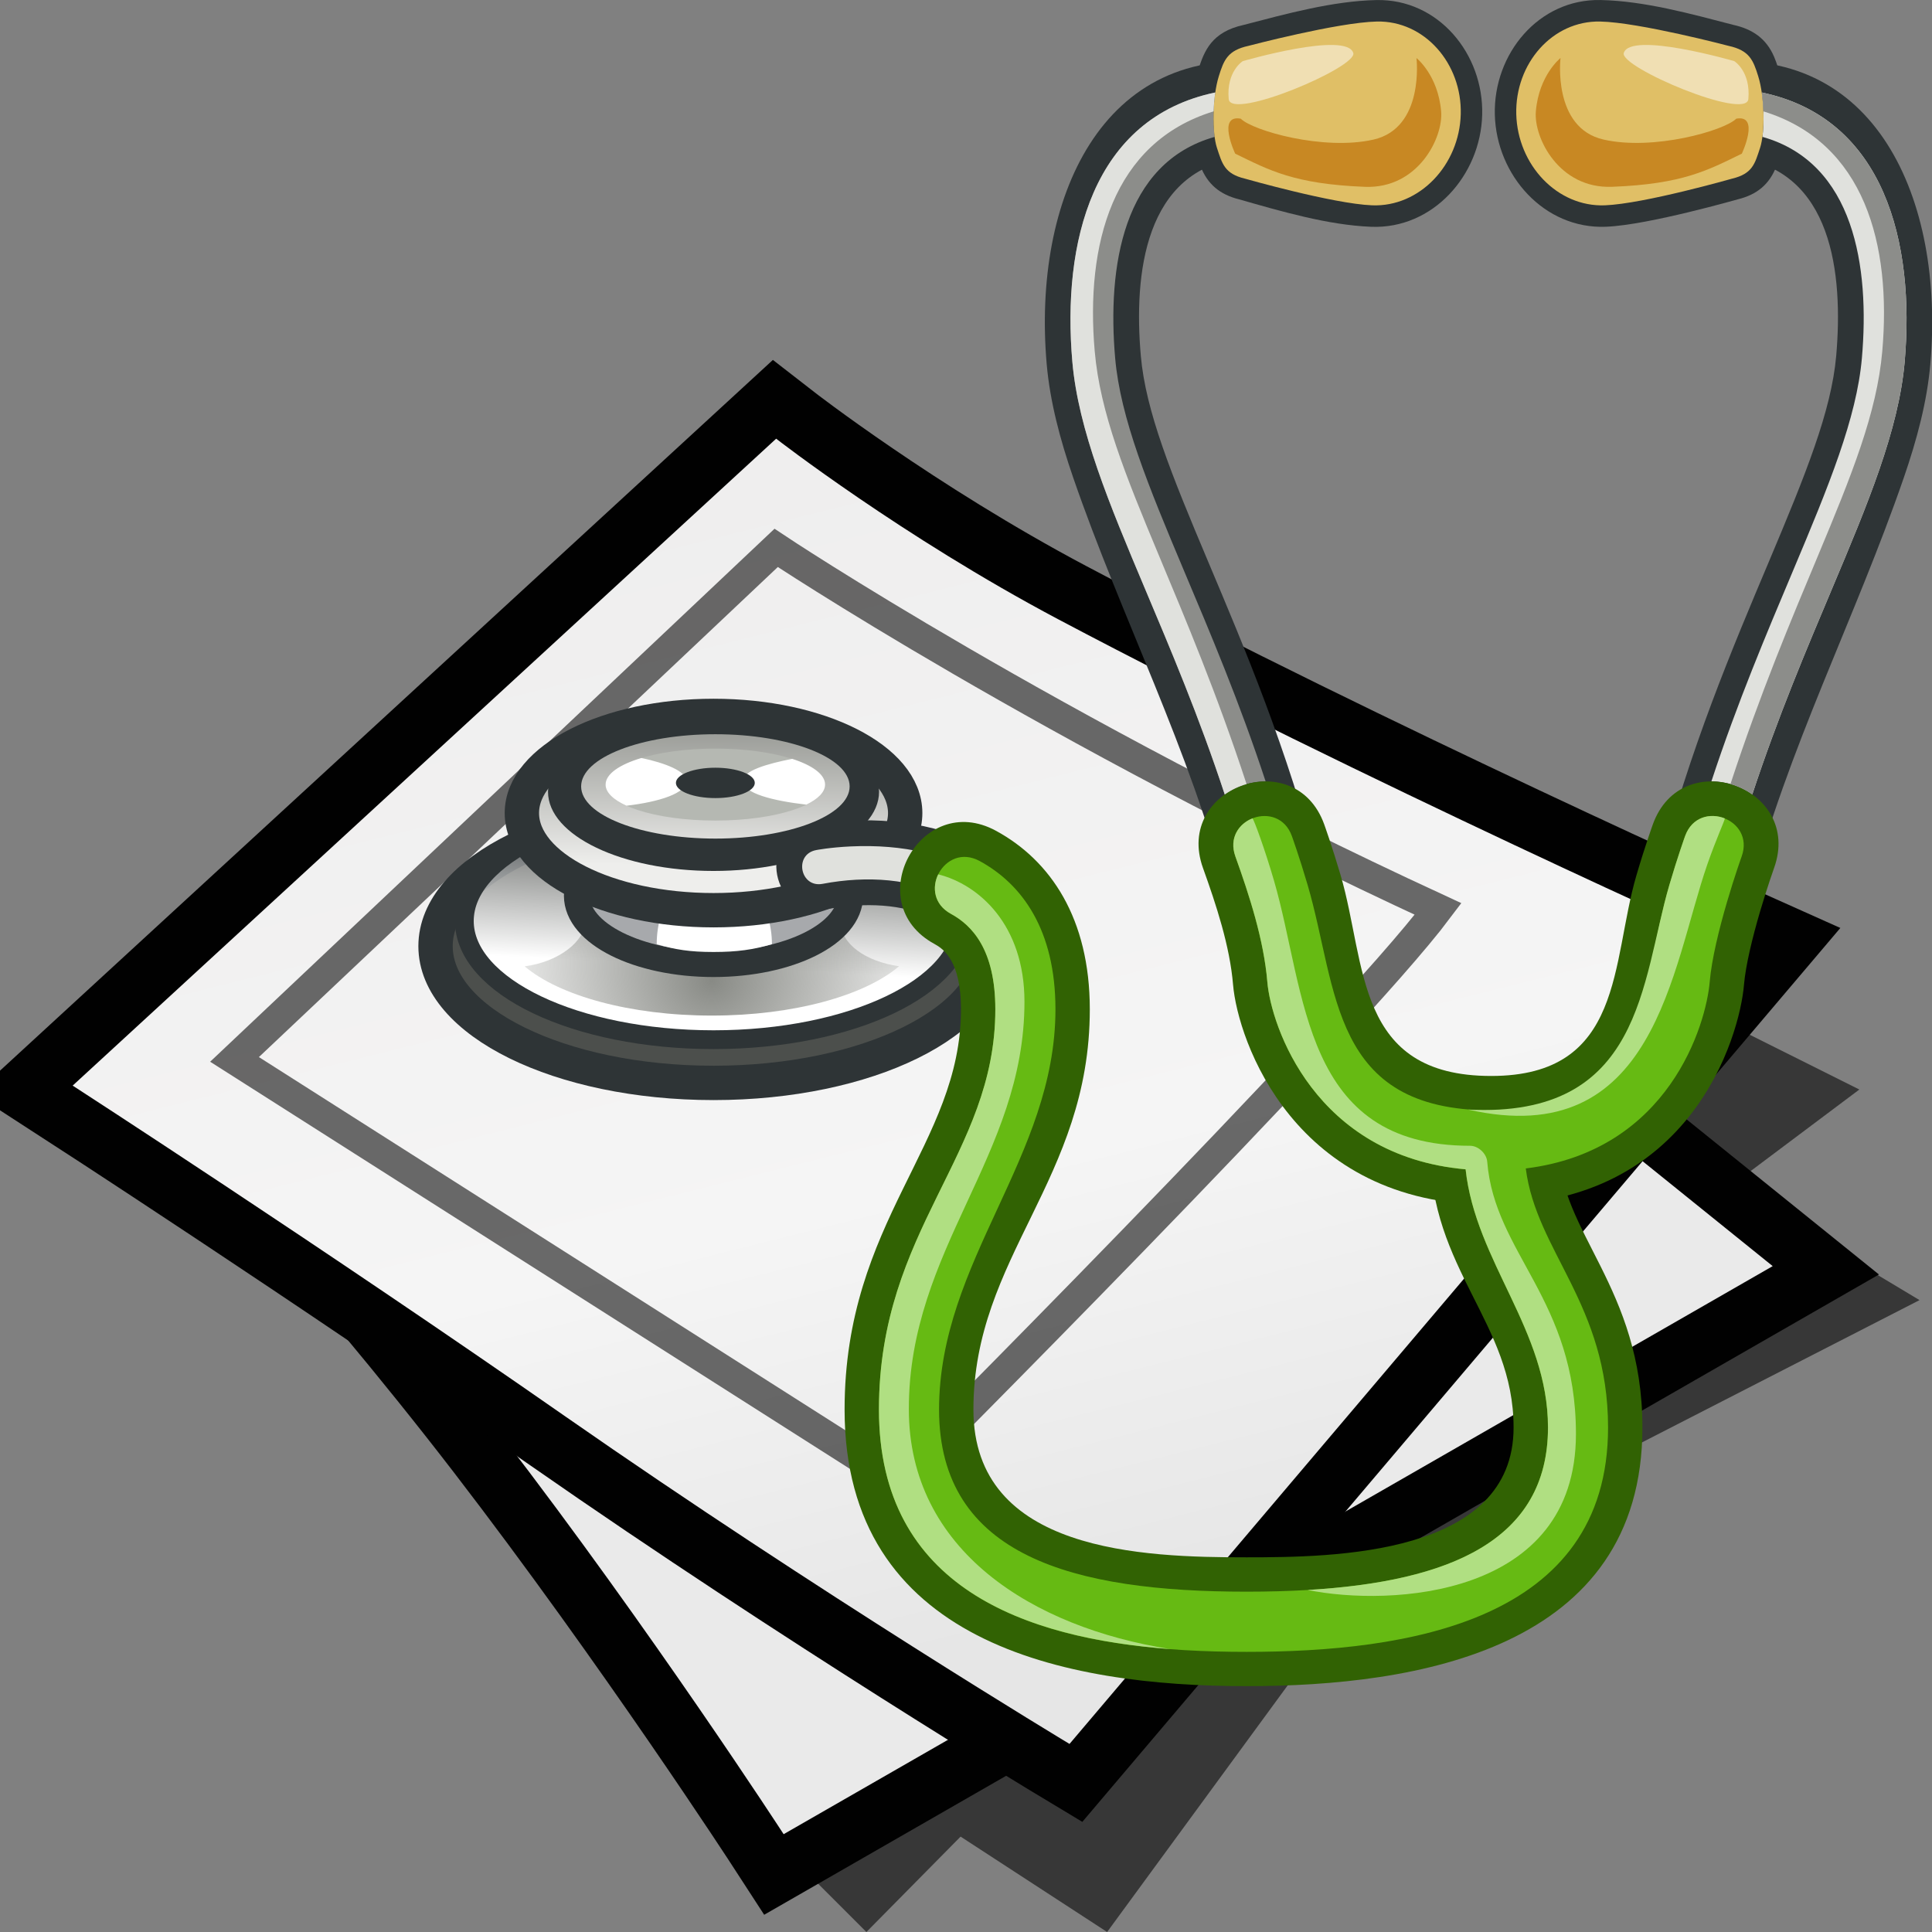 <?xml version="1.0" encoding="UTF-8" standalone="no"?>
<svg
   xmlns:dc="http://purl.org/dc/elements/1.1/"
   xmlns:cc="http://creativecommons.org/ns#"
   xmlns:rdf="http://www.w3.org/1999/02/22-rdf-syntax-ns#"
   xmlns:svg="http://www.w3.org/2000/svg"
   xmlns="http://www.w3.org/2000/svg"
   xmlns:xlink="http://www.w3.org/1999/xlink"
   xmlns:sodipodi="http://sodipodi.sourceforge.net/DTD/sodipodi-0.dtd"
   xmlns:inkscape="http://www.inkscape.org/namespaces/inkscape"
   version="1.1"
   width="64"
   height="64"
   color-interpolation="linearRGB"
   id="svg2"
   sodipodi:version="0.32"
   inkscape:version="0.48.5 r10040"
   sodipodi:docname="application-dicom.svg"
   inkscape:output_extension="org.inkscape.output.svg.inkscape">
  <rect width="100%" height="100%" fill="#808080" stroke="none"/>
  <defs
     id="defs29">
    <inkscape:perspective
       sodipodi:type="inkscape:persp3d"
       inkscape:vp_x="0 : 32 : 1"
       inkscape:vp_y="0 : 1000 : 0"
       inkscape:vp_z="64 : 32 : 1"
       inkscape:persp3d-origin="32 : 21.333333 : 1"
       id="perspective33" />
    <inkscape:perspective
       id="perspective35"
       inkscape:persp3d-origin="32 : 21.333333 : 1"
       inkscape:vp_z="64 : 32 : 1"
       inkscape:vp_y="0 : 1000 : 0"
       inkscape:vp_x="0 : 32 : 1"
       sodipodi:type="inkscape:persp3d" />
    <inkscape:perspective
       id="perspective3281"
       inkscape:persp3d-origin="0.5 : 0.33333333 : 1"
       inkscape:vp_z="1 : 0.5 : 1"
       inkscape:vp_y="0 : 1000 : 0"
       inkscape:vp_x="0 : 0.5 : 1"
       sodipodi:type="inkscape:persp3d" />
    <linearGradient
       id="aigrd5"
       gradientUnits="userSpaceOnUse"
       x1="23.252"
       y1="16.748"
       x2="39.501"
       y2="44.975">
      <stop
         offset="0"
         style="stop-color:#D2D2D2"
         id="stop47" />
      <stop
         offset="1"
         style="stop-color:#EDEDED"
         id="stop49" />
    </linearGradient>
    <linearGradient
       inkscape:collect="always"
       xlink:href="#aigrd5"
       id="linearGradient3373"
       gradientUnits="userSpaceOnUse"
       gradientTransform="matrix(1.25,0,0,1.25,-9.342,-18.152)"
       x1="23.252"
       y1="16.748"
       x2="39.501"
       y2="44.975" />
    <linearGradient
       inkscape:collect="always"
       xlink:href="#aigrd5"
       id="linearGradient3963"
       gradientUnits="userSpaceOnUse"
       gradientTransform="matrix(1.25,0,0,1.25,3.5,-17.625)"
       x1="23.252"
       y1="16.748"
       x2="39.501"
       y2="44.975" />
    <inkscape:perspective
       id="perspective4906"
       inkscape:persp3d-origin="0.5 : 0.33333333 : 1"
       inkscape:vp_z="1 : 0.5 : 1"
       inkscape:vp_y="0 : 1000 : 0"
       inkscape:vp_x="0 : 0.5 : 1"
       sodipodi:type="inkscape:persp3d" />
    <radialGradient
       gradientTransform="matrix(1.318,0,0,1.318,-22.126,-6.242)"
       gradientUnits="userSpaceOnUse"
       xlink:href="#linearGradient6468"
       id="radialGradient4363"
       fy="19.598"
       fx="69.473"
       r="3.515"
       cy="19.598"
       cx="69.473" />
    <radialGradient
       gradientTransform="matrix(1.773,0,0,1.297,-16.34,-6.616)"
       gradientUnits="userSpaceOnUse"
       xlink:href="#linearGradient6500"
       id="radialGradient4354"
       fy="22.3"
       fx="18.558"
       r="19.229"
       cy="22.3"
       cx="18.558" />
    <linearGradient
       gradientTransform="translate(-3.837,0.346)"
       gradientUnits="userSpaceOnUse"
       xlink:href="#linearGradient6482"
       id="linearGradient4351"
       y2="30.293"
       x2="21.213"
       y1="28.083"
       x1="32.35" />
    <linearGradient
       gradientUnits="userSpaceOnUse"
       xlink:href="#linearGradient8534"
       id="linearGradient4330"
       y2="30.985"
       x2="24.329"
       y1="30.543"
       x1="26.163" />
    <radialGradient
       gradientTransform="matrix(0.916,0.093,-0.109,1.069,3.254,-3.029)"
       gradientUnits="userSpaceOnUse"
       xlink:href="#linearGradient8542"
       id="radialGradient8548"
       fy="25.271"
       fx="6.024"
       r="4.831"
       cy="25.271"
       cx="6.024" />
    <linearGradient
       gradientUnits="userSpaceOnUse"
       xlink:href="#linearGradient8524"
       id="linearGradient8530"
       y2="46.986"
       x2="39.525"
       y1="19.111"
       x1="14.969" />
    <radialGradient
       gradientTransform="matrix(1,0,0,0.284,0,24.291)"
       gradientUnits="userSpaceOnUse"
       xlink:href="#linearGradient6492"
       id="radialGradient6498"
       fy="33.938"
       fx="23"
       r="18.25"
       cy="33.938"
       cx="23" />
    <radialGradient
       gradientTransform="matrix(1.318,0,0,1.318,-22.126,-6.242)"
       gradientUnits="userSpaceOnUse"
       xlink:href="#linearGradient6468"
       id="radialGradient6474"
       fy="19.598"
       fx="69.473"
       r="3.515"
       cy="19.598"
       cx="69.473" />
    <linearGradient
       gradientUnits="userSpaceOnUse"
       xlink:href="#linearGradient6452"
       id="linearGradient6458"
       y2="31.57"
       x2="5.985"
       y1="23.362"
       x1="6.305" />
    <linearGradient
       id="linearGradient6452">
      <stop
         id="stop6454"
         offset="0"
         style="stop-color:white;stop-opacity:1" />
      <stop
         id="stop6456"
         offset="1"
         style="stop-color:white;stop-opacity:0" />
    </linearGradient>
    <linearGradient
       id="linearGradient6468">
      <stop
         id="stop6470"
         offset="0"
         style="stop-color:white;stop-opacity:1" />
      <stop
         id="stop6472"
         offset="1"
         style="stop-color:#b9b9b0;stop-opacity:1" />
    </linearGradient>
    <linearGradient
       id="linearGradient6482">
      <stop
         id="stop6484"
         offset="0"
         style="stop-color:black;stop-opacity:1" />
      <stop
         id="stop6486"
         offset="1"
         style="stop-color:black;stop-opacity:0" />
    </linearGradient>
    <linearGradient
       id="linearGradient6492">
      <stop
         id="stop6494"
         offset="0"
         style="stop-color:black;stop-opacity:1" />
      <stop
         id="stop6496"
         offset="1"
         style="stop-color:black;stop-opacity:0" />
    </linearGradient>
    <linearGradient
       id="linearGradient6500">
      <stop
         id="stop6502"
         offset="0"
         style="stop-color:#857c63;stop-opacity:1" />
      <stop
         id="stop6504"
         offset="1"
         style="stop-color:#221f19;stop-opacity:1" />
    </linearGradient>
    <linearGradient
       gradientTransform="translate(-49.305,1.878)"
       gradientUnits="userSpaceOnUse"
       xlink:href="#linearGradient6951"
       id="linearGradient6957"
       y2="11.182"
       x2="27.754"
       y1="19.24"
       x1="37.018" />
    <linearGradient
       id="linearGradient6951">
      <stop
         id="stop6953"
         offset="0"
         style="stop-color:#6e3d09;stop-opacity:1" />
      <stop
         id="stop6959"
         offset="0.242"
         style="stop-color:#ea8113;stop-opacity:1" />
      <stop
         id="stop6961"
         offset="0.621"
         style="stop-color:#5c3307;stop-opacity:1" />
      <stop
         id="stop6955"
         offset="1"
         style="stop-color:#e07c12;stop-opacity:1" />
    </linearGradient>
    <linearGradient
       gradientTransform="translate(-46.407,-1.803)"
       gradientUnits="userSpaceOnUse"
       xlink:href="#linearGradient6939"
       id="linearGradient6945"
       y2="33.439"
       x2="23.109"
       y1="30.001"
       x1="19.395" />
    <linearGradient
       id="linearGradient6939">
      <stop
         id="stop6941"
         offset="0"
         style="stop-color:#bdbdbd;stop-opacity:1" />
      <stop
         id="stop6947"
         offset="0.333"
         style="stop-color:#e2e2e2;stop-opacity:1" />
      <stop
         id="stop6949"
         offset="0.667"
         style="stop-color:#a3a3a3;stop-opacity:1" />
      <stop
         id="stop6943"
         offset="1"
         style="stop-color:#ddd;stop-opacity:1" />
    </linearGradient>
    <radialGradient
       gradientTransform="matrix(1.573,0,0,1.533,-55.367,-21.358)"
       gradientUnits="userSpaceOnUse"
       xlink:href="#linearGradient6963"
       id="radialGradient6969"
       fy="35.357"
       fx="15.415"
       r="7.579"
       cy="35.357"
       cx="15.415" />
    <linearGradient
       id="linearGradient6963">
      <stop
         id="stop6965"
         offset="0"
         style="stop-color:#696969;stop-opacity:1" />
      <stop
         id="stop6967"
         offset="1"
         style="stop-color:black;stop-opacity:1" />
    </linearGradient>
    <linearGradient
       gradientTransform="matrix(0.755,0.395,-0.395,0.755,-25.912,6.533)"
       gradientUnits="userSpaceOnUse"
       xlink:href="#linearGradient2446"
       id="linearGradient2452"
       y2="42.282"
       x2="7.752"
       y1="37.752"
       x1="13.236" />
    <linearGradient
       id="linearGradient2446">
      <stop
         id="stop2448"
         offset="0"
         style="stop-color:white;stop-opacity:1" />
      <stop
         id="stop2450"
         offset="1"
         style="stop-color:white;stop-opacity:0" />
    </linearGradient>
    <linearGradient
       id="linearGradient8524">
      <stop
         id="stop8526"
         offset="0"
         style="stop-color:white;stop-opacity:1" />
      <stop
         id="stop8528"
         offset="1"
         style="stop-color:white;stop-opacity:0" />
    </linearGradient>
    <linearGradient
       id="linearGradient8534">
      <stop
         id="stop8536"
         offset="0"
         style="stop-color:black;stop-opacity:1" />
      <stop
         id="stop8538"
         offset="1"
         style="stop-color:black;stop-opacity:0" />
    </linearGradient>
    <linearGradient
       id="linearGradient8542">
      <stop
         id="stop8544"
         offset="0"
         style="stop-color:#5b676b;stop-opacity:1" />
      <stop
         id="stop8546"
         offset="1"
         style="stop-color:#141718;stop-opacity:1" />
    </linearGradient>
    <inkscape:perspective
       id="perspective5068"
       inkscape:persp3d-origin="24 : 16 : 1"
       inkscape:vp_z="48 : 24 : 1"
       inkscape:vp_y="0 : 1000 : 0"
       inkscape:vp_x="0 : 24 : 1"
       sodipodi:type="inkscape:persp3d" />
    <inkscape:perspective
       id="perspective5350"
       inkscape:persp3d-origin="32.5 : 20 : 1"
       inkscape:vp_z="65 : 30 : 1"
       inkscape:vp_y="0 : 1000 : 0"
       inkscape:vp_x="0 : 30 : 1"
       sodipodi:type="inkscape:persp3d" />
    <linearGradient
       inkscape:collect="always"
       xlink:href="#aigrd1"
       id="linearGradient5461"
       gradientUnits="userSpaceOnUse"
       x1="13.273"
       y1="6.763"
       x2="32.589"
       y2="40.316" />
    <radialGradient
       inkscape:collect="always"
       xlink:href="#aigrd2"
       id="radialGradient5463"
       gradientUnits="userSpaceOnUse"
       cx="8.959"
       cy="29.729"
       fx="8.959"
       fy="29.729"
       r="1.247" />
    <radialGradient
       inkscape:collect="always"
       xlink:href="#aigrd3"
       id="radialGradient5465"
       gradientUnits="userSpaceOnUse"
       cx="8.959"
       cy="17.871"
       fx="8.959"
       fy="17.871"
       r="1.247" />
    <linearGradient
       inkscape:collect="always"
       xlink:href="#aigrd4"
       id="linearGradient5467"
       gradientUnits="userSpaceOnUse"
       x1="11.155"
       y1="6.554"
       x2="10.732"
       y2="40.082" />
    <radialGradient
       gradientTransform="matrix(0.462,0,0,0.458,1.63,1.778)"
       r="49.495"
       fy="135.497"
       fx="90.746"
       cy="135.497"
       cx="90.746"
       gradientUnits="userSpaceOnUse"
       id="radialGradient3828"
       xlink:href="#XMLID_3_"
       inkscape:collect="always" />
    <radialGradient
       gradientTransform="matrix(0.462,0,0,0.458,1.63,1.778)"
       r="49.497"
       fy="135.497"
       fx="36.613"
       cy="135.497"
       cx="36.613"
       gradientUnits="userSpaceOnUse"
       id="radialGradient3825"
       xlink:href="#XMLID_4_"
       inkscape:collect="always" />
    <linearGradient
       gradientTransform="matrix(0.462,0,0,0.458,1.63,1.778)"
       y2="77.272"
       x2="86.519"
       y1="13.72"
       x1="86.519"
       gradientUnits="userSpaceOnUse"
       id="linearGradient3822"
       xlink:href="#XMLID_5_"
       inkscape:collect="always" />
    <linearGradient
       gradientTransform="matrix(0.462,0,0,0.458,1.63,1.778)"
       y2="40.414"
       x2="34.506"
       y1="-5.838"
       x1="34.506"
       gradientUnits="userSpaceOnUse"
       id="linearGradient3819"
       xlink:href="#XMLID_6_"
       inkscape:collect="always" />
    <linearGradient
       id="XMLID_6_"
       gradientUnits="userSpaceOnUse"
       x1="34.506"
       y1="-5.838"
       x2="34.506"
       y2="40.414">
      <stop
         offset="0%"
         style="stop-color:rgb(255,255,255)"
         id="stop662" />
      <stop
         offset="100%"
         style="stop-opacity:0;stop-color:rgb(255,255,255)"
         id="stop663" />
    </linearGradient>
    <linearGradient
       id="XMLID_5_"
       gradientUnits="userSpaceOnUse"
       x1="86.519"
       y1="13.72"
       x2="86.519"
       y2="77.272">
      <stop
         offset="9.195%"
         style="stop-color:rgb(255,255,255)"
         id="stop658" />
      <stop
         offset="100%"
         style="stop-opacity:0;stop-color:rgb(255,255,255)"
         id="stop659" />
    </linearGradient>
    <radialGradient
       id="XMLID_4_"
       cx="36.613"
       cy="135.497"
       r="49.497"
       fx="36.613"
       fy="135.497"
       gradientUnits="userSpaceOnUse">
      <stop
         offset="0"
         style="stop-color:rgb(255,255,255)"
         id="stop651" />
      <stop
         offset="1"
         style="stop-color:rgb(224,0,0)"
         id="stop652" />
      <midPointStop
         offset="0"
         style="stop-color:#FFFFFF"
         id="midPointStop653" />
      <midPointStop
         offset="0.5"
         style="stop-color:#FFFFFF"
         id="midPointStop654" />
      <midPointStop
         offset="1"
         style="stop-color:#E00000"
         id="midPointStop655" />
    </radialGradient>
    <radialGradient
       id="XMLID_3_"
       cx="90.746"
       cy="135.497"
       r="49.495"
       fx="90.746"
       fy="135.497"
       gradientUnits="userSpaceOnUse">
      <stop
         offset="0"
         style="stop-color:rgb(255,255,255)"
         id="stop644" />
      <stop
         offset="1"
         style="stop-color:rgb(224,0,0)"
         id="stop645" />
      <midPointStop
         offset="0"
         style="stop-color:#FFFFFF"
         id="midPointStop646" />
      <midPointStop
         offset="0.5"
         style="stop-color:#FFFFFF"
         id="midPointStop647" />
      <midPointStop
         offset="1"
         style="stop-color:#E00000"
         id="midPointStop648" />
    </radialGradient>
    <radialGradient
       id="XMLID_2_"
       cx="34.227"
       cy="118.243"
       r="56.108"
       fx="34.227"
       fy="118.243"
       gradientUnits="userSpaceOnUse">
      <stop
         offset="0"
         style="stop-color:rgb(242,0,0)"
         id="stop637" />
      <stop
         offset="1"
         style="stop-color:rgb(141,0,0)"
         id="stop638" />
      <midPointStop
         offset="0"
         style="stop-color:#F20000"
         id="midPointStop639" />
      <midPointStop
         offset="0.5"
         style="stop-color:#F20000"
         id="midPointStop640" />
      <midPointStop
         offset="1"
         style="stop-color:#8D0000"
         id="midPointStop641" />
    </radialGradient>
    <radialGradient
       id="XMLID_1_"
       cx="88.666"
       cy="118.243"
       r="56.109"
       fx="88.666"
       fy="118.243"
       gradientUnits="userSpaceOnUse">
      <stop
         offset="0"
         style="stop-color:rgb(242,0,0)"
         id="stop630" />
      <stop
         offset="1"
         style="stop-color:rgb(141,0,0)"
         id="stop631" />
      <midPointStop
         offset="0"
         style="stop-color:#F20000"
         id="midPointStop632" />
      <midPointStop
         offset="0.5"
         style="stop-color:#F20000"
         id="midPointStop633" />
      <midPointStop
         offset="1"
         style="stop-color:#8D0000"
         id="midPointStop634" />
    </radialGradient>
    <linearGradient
       y2="40.414"
       x2="34.506"
       y1="-5.838"
       x1="34.506"
       gradientUnits="userSpaceOnUse"
       id="linearGradient3786"
       xlink:href="#XMLID_6_"
       inkscape:collect="always" />
    <linearGradient
       y2="77.272"
       x2="86.519"
       y1="13.72"
       x1="86.519"
       gradientUnits="userSpaceOnUse"
       id="linearGradient3784"
       xlink:href="#XMLID_5_"
       inkscape:collect="always" />
    <radialGradient
       r="49.497"
       fy="135.497"
       fx="36.613"
       cy="135.497"
       cx="36.613"
       gradientUnits="userSpaceOnUse"
       id="radialGradient3782"
       xlink:href="#XMLID_4_"
       inkscape:collect="always" />
    <radialGradient
       r="49.495"
       fy="135.497"
       fx="90.746"
       cy="135.497"
       cx="90.746"
       gradientUnits="userSpaceOnUse"
       id="radialGradient3780"
       xlink:href="#XMLID_3_"
       inkscape:collect="always" />
    <radialGradient
       r="56.108"
       fy="118.243"
       fx="34.227"
       cy="118.243"
       cx="34.227"
       gradientUnits="userSpaceOnUse"
       id="radialGradient3778"
       xlink:href="#XMLID_2_"
       inkscape:collect="always" />
    <radialGradient
       r="56.109"
       fy="118.243"
       fx="88.666"
       cy="118.243"
       cx="88.666"
       gradientUnits="userSpaceOnUse"
       id="radialGradient3776"
       xlink:href="#XMLID_1_"
       inkscape:collect="always" />
    <linearGradient
       y2="40.414"
       x2="34.506"
       y1="-5.838"
       x1="34.506"
       gradientUnits="userSpaceOnUse"
       id="linearGradient2965"
       xlink:href="#XMLID_6_"
       inkscape:collect="always" />
    <linearGradient
       y2="77.272"
       x2="86.519"
       y1="13.72"
       x1="86.519"
       gradientUnits="userSpaceOnUse"
       id="linearGradient2963"
       xlink:href="#XMLID_5_"
       inkscape:collect="always" />
    <radialGradient
       r="49.497"
       fy="135.497"
       fx="36.613"
       cy="135.497"
       cx="36.613"
       gradientUnits="userSpaceOnUse"
       id="radialGradient2961"
       xlink:href="#XMLID_4_"
       inkscape:collect="always" />
    <radialGradient
       r="49.495"
       fy="135.497"
       fx="90.746"
       cy="135.497"
       cx="90.746"
       gradientUnits="userSpaceOnUse"
       id="radialGradient2959"
       xlink:href="#XMLID_3_"
       inkscape:collect="always" />
    <radialGradient
       r="56.108"
       fy="118.243"
       fx="34.227"
       cy="118.243"
       cx="34.227"
       gradientUnits="userSpaceOnUse"
       id="radialGradient2957"
       xlink:href="#XMLID_2_"
       inkscape:collect="always" />
    <radialGradient
       r="56.109"
       fy="118.243"
       fx="88.666"
       cy="118.243"
       cx="88.666"
       gradientUnits="userSpaceOnUse"
       id="radialGradient2955"
       xlink:href="#XMLID_1_"
       inkscape:collect="always" />
    <linearGradient
       y2="28.735"
       x2="32.099"
       y1="28.735"
       x1="16.387"
       gradientUnits="userSpaceOnUse"
       id="aigrd5-1">
      <stop
         id="stop1408"
         style="stop-color:#F6EDC8"
         offset="0" />
      <stop
         id="stop1410"
         style="stop-color:#F3EAC0"
         offset="1.444304e-002" />
      <stop
         id="stop1412"
         style="stop-color:#E8DEA3"
         offset="7.716820e-002" />
      <stop
         id="stop1414"
         style="stop-color:#E1D48F"
         offset="0.147" />
      <stop
         id="stop1416"
         style="stop-color:#DACD81"
         offset="0.227" />
      <stop
         id="stop1418"
         style="stop-color:#D7CA78"
         offset="0.326" />
      <stop
         id="stop1420"
         style="stop-color:#D6C876"
         offset="0.5" />
      <stop
         id="stop1422"
         style="stop-color:#D3C575"
         offset="0.706" />
      <stop
         id="stop1424"
         style="stop-color:#CABE70"
         offset="0.799" />
      <stop
         id="stop1426"
         style="stop-color:#BAAF67"
         offset="0.869" />
      <stop
         id="stop1428"
         style="stop-color:#A49B5C"
         offset="0.927" />
      <stop
         id="stop1430"
         style="stop-color:#8A844E"
         offset="0.978" />
      <stop
         id="stop1432"
         style="stop-color:#7D7746"
         offset="1" />
    </linearGradient>
    <inkscape:perspective
       id="perspective90"
       inkscape:persp3d-origin="30 : 20 : 1"
       inkscape:vp_z="60 : 30 : 1"
       inkscape:vp_y="0 : 1000 : 0"
       inkscape:vp_x="0 : 30 : 1"
       sodipodi:type="inkscape:persp3d" />
    <radialGradient
       inkscape:collect="always"
       xlink:href="#XMLID_3_"
       id="radialGradient5623"
       gradientUnits="userSpaceOnUse"
       gradientTransform="matrix(0.462,0,0,0.458,1.63,1.778)"
       cx="90.746"
       cy="135.497"
       fx="90.746"
       fy="135.497"
       r="49.495" />
    <radialGradient
       inkscape:collect="always"
       xlink:href="#XMLID_4_"
       id="radialGradient5625"
       gradientUnits="userSpaceOnUse"
       gradientTransform="matrix(0.462,0,0,0.458,1.63,1.778)"
       cx="36.613"
       cy="135.497"
       fx="36.613"
       fy="135.497"
       r="49.497" />
    <linearGradient
       inkscape:collect="always"
       xlink:href="#XMLID_5_"
       id="linearGradient5627"
       gradientUnits="userSpaceOnUse"
       gradientTransform="matrix(0.462,0,0,0.458,1.63,1.778)"
       x1="86.519"
       y1="13.72"
       x2="86.519"
       y2="77.272" />
    <linearGradient
       inkscape:collect="always"
       xlink:href="#XMLID_6_"
       id="linearGradient5629"
       gradientUnits="userSpaceOnUse"
       gradientTransform="matrix(0.462,0,0,0.458,1.63,1.778)"
       x1="34.506"
       y1="-5.838"
       x2="34.506"
       y2="40.414" />
    <linearGradient
       inkscape:collect="always"
       xlink:href="#XMLID_6_"
       id="linearGradient5632"
       gradientUnits="userSpaceOnUse"
       gradientTransform="matrix(0.137,0,0,0.136,34.205,12.344)"
       x1="34.506"
       y1="-5.838"
       x2="34.506"
       y2="40.414" />
    <linearGradient
       inkscape:collect="always"
       xlink:href="#XMLID_5_"
       id="linearGradient5635"
       gradientUnits="userSpaceOnUse"
       gradientTransform="matrix(0.137,0,0,0.136,34.205,12.344)"
       x1="86.519"
       y1="13.72"
       x2="86.519"
       y2="77.272" />
    <radialGradient
       inkscape:collect="always"
       xlink:href="#XMLID_4_"
       id="radialGradient5638"
       gradientUnits="userSpaceOnUse"
       gradientTransform="matrix(0.137,0,0,0.136,34.205,12.344)"
       cx="36.613"
       cy="135.497"
       fx="36.613"
       fy="135.497"
       r="49.497" />
    <radialGradient
       inkscape:collect="always"
       xlink:href="#XMLID_3_"
       id="radialGradient5641"
       gradientUnits="userSpaceOnUse"
       gradientTransform="matrix(0.137,0,0,0.136,34.205,12.344)"
       cx="90.746"
       cy="135.497"
       fx="90.746"
       fy="135.497"
       r="49.495" />
    <inkscape:perspective
       sodipodi:type="inkscape:persp3d"
       inkscape:vp_x="0 : 32 : 1"
       inkscape:vp_y="0 : 1000 : 0"
       inkscape:vp_z="64 : 32 : 1"
       inkscape:persp3d-origin="32 : 21.333333 : 1"
       id="perspective2470" />
    <linearGradient
       y2="37.41"
       x2="22.75"
       y1="40.001"
       x1="22.75"
       gradientUnits="userSpaceOnUse"
       id="linearGradient3328"
       xlink:href="#linearGradient3269"
       inkscape:collect="always" />
    <linearGradient
       id="linearGradient4928">
      <stop
         style="stop-color:#fce94f;stop-opacity:1;"
         offset="0"
         id="stop4930" />
      <stop
         style="stop-color:#fce94f;stop-opacity:0;"
         offset="1"
         id="stop4932" />
    </linearGradient>
    <linearGradient
       id="linearGradient3269">
      <stop
         style="stop-color:#fecb81;stop-opacity:1"
         offset="0"
         id="stop3271" />
      <stop
         style="stop-color:#fcaf3e;stop-opacity:1"
         offset="1"
         id="stop3273" />
    </linearGradient>
    <inkscape:perspective
       id="perspective48"
       inkscape:persp3d-origin="24 : 16 : 1"
       inkscape:vp_z="48 : 24 : 1"
       inkscape:vp_y="0 : 1000 : 0"
       inkscape:vp_x="0 : 24 : 1"
       sodipodi:type="inkscape:persp3d" />
    <radialGradient
       id="gradient0-3"
       gradientUnits="userSpaceOnUse"
       cx="0"
       cy="0"
       r="64"
       gradientTransform="matrix(0.571,0,0,0.333,26,35)">
      <stop
         offset="1"
         stop-color="#eaeaea"
         id="stop2430" />
      <stop
         offset="0.489"
         stop-color="#a3a3a3"
         id="stop2432" />
    </radialGradient>
    <linearGradient
       id="gradient1-2"
       gradientUnits="userSpaceOnUse"
       x1="107.04"
       y1="-17.09"
       x2="118.33"
       y2="27.99">
      <stop
         offset="0"
         stop-color="#edecec"
         id="stop2439" />
      <stop
         offset="0.673"
         stop-color="#f5f5f5"
         id="stop2441" />
      <stop
         offset="1"
         stop-color="#e6e6e6"
         id="stop2443" />
    </linearGradient>
    <linearGradient
       id="gradient2"
       gradientUnits="userSpaceOnUse"
       x1="80.48"
       y1="10.12"
       x2="78.9"
       y2="43.63">
      <stop
         offset="0"
         stop-color="#9aa5ec"
         id="stop2448-0" />
      <stop
         offset="0.55"
         stop-color="#bfd2f9"
         id="stop2450-3" />
      <stop
         offset="1"
         stop-color="#949aee"
         id="stop2452" />
    </linearGradient>
    <linearGradient
       id="gradient3"
       gradientUnits="userSpaceOnUse"
       x1="-62.14"
       y1="43.08"
       x2="-58.5"
       y2="14.4">
      <stop
         offset="0"
         stop-color="#c70484"
         stop-opacity="0.859"
         id="stop2459" />
      <stop
         offset="0.961"
         stop-color="#ee058e"
         id="stop2461" />
    </linearGradient>
    <linearGradient
       inkscape:collect="always"
       xlink:href="#gradient1-2"
       id="linearGradient3006"
       gradientUnits="userSpaceOnUse"
       x1="107.04"
       y1="-17.09"
       x2="118.33"
       y2="27.99"
       gradientTransform="matrix(0.997,0,0,0.997,-0.205,5.192)" />
    <radialGradient
       inkscape:collect="always"
       xlink:href="#gradient0-3"
       id="radialGradient3010"
       gradientUnits="userSpaceOnUse"
       gradientTransform="matrix(0.57,0,0,0.332,25.711,40.078)"
       cx="0"
       cy="0"
       r="64" />
    <inkscape:perspective
       sodipodi:type="inkscape:persp3d"
       inkscape:vp_x="0 : 32 : 1"
       inkscape:vp_y="0 : 1000 : 0"
       inkscape:vp_z="64 : 32 : 1"
       inkscape:persp3d-origin="32 : 21.333333 : 1"
       id="perspective2518" />
    <inkscape:perspective
       id="perspective63"
       inkscape:persp3d-origin="32 : 21.333333 : 1"
       inkscape:vp_z="64 : 32 : 1"
       inkscape:vp_y="0 : 1000 : 0"
       inkscape:vp_x="0 : 32 : 1"
       sodipodi:type="inkscape:persp3d" />
    <linearGradient
       y2="142.85"
       x2="111.788"
       y1="230.285"
       x1="111.788"
       gradientUnits="userSpaceOnUse"
       id="linearGradient1996"
       gradientTransform="matrix(1.571,0,0,1.571,-72.112,-74.103)">
      <stop
         id="stop3166"
         style="stop-color:#FFFFFF"
         offset="0" />
      <stop
         id="stop3167"
         style="stop-color:#FAFAFA"
         offset="0.102" />
      <stop
         id="stop3168"
         style="stop-color:#EBEBEB"
         offset="0.226" />
      <stop
         id="stop3169"
         style="stop-color:#D2D2D2"
         offset="0.361" />
      <stop
         id="stop3170"
         style="stop-color:#B0B0B0"
         offset="0.504" />
      <stop
         id="stop3171"
         style="stop-color:#848484"
         offset="0.653" />
      <stop
         id="stop3172"
         style="stop-color:#4E4E4E"
         offset="0.808" />
      <stop
         id="stop3173"
         style="stop-color:#0F0F0F"
         offset="0.965" />
      <stop
         id="stop3174"
         style="stop-color:#000000"
         offset="1" />
    </linearGradient>
    <radialGradient
       gradientUnits="userSpaceOnUse"
       gradientTransform="matrix(2.133,-0.977,0.82,1.79,-1234.482,-1464.97)"
       fy="994.024"
       fx="223.238"
       r="45.424"
       cy="994.024"
       cx="223.238"
       id="radialGradient2007">
      <stop
         id="stop3180"
         style="stop-color:#FFFFFF"
         offset="0" />
      <stop
         id="stop3181"
         style="stop-color:#000000"
         offset="1" />
    </radialGradient>
    <linearGradient
       y2="105.755"
       x2="141.162"
       y1="96.094"
       x1="131.501"
       gradientUnits="userSpaceOnUse"
       id="linearGradient2011"
       gradientTransform="matrix(1.571,0,0,1.571,-72.112,-74.103)">
      <stop
         id="stop3188"
         style="stop-color:#FFFFFF"
         offset="0" />
      <stop
         id="stop3189"
         style="stop-color:#000000"
         offset="1" />
    </linearGradient>
    <linearGradient
       y2="98.641"
       x2="154.453"
       y1="98.641"
       x1="139.912"
       gradientUnits="userSpaceOnUse"
       id="XMLID_6_-8"
       gradientTransform="matrix(1.571,0,0,1.571,-72.112,-74.103)">
      <stop
         id="stop3196"
         style="stop-color:#BBBBBB"
         offset="0" />
      <stop
         id="stop3197"
         style="stop-color:#888888"
         offset="1" />
    </linearGradient>
    <linearGradient
       y2="93.064"
       x2="166.486"
       y1="93.064"
       x1="145.959"
       gradientUnits="userSpaceOnUse"
       id="XMLID_7_"
       gradientTransform="matrix(1.571,0,0,1.571,-72.112,-74.103)">
      <stop
         id="stop3203"
         style="stop-color:#FF9200"
         offset="0" />
      <stop
         id="stop3204"
         style="stop-color:#FF0000"
         offset="0.264" />
      <stop
         id="stop3205"
         style="stop-color:#FA0000"
         offset="0.375" />
      <stop
         id="stop3206"
         style="stop-color:#EB0000"
         offset="0.509" />
      <stop
         id="stop3207"
         style="stop-color:#D20000"
         offset="0.655" />
      <stop
         id="stop3208"
         style="stop-color:#B00000"
         offset="0.811" />
      <stop
         id="stop3209"
         style="stop-color:#850000"
         offset="0.971" />
      <stop
         id="stop3210"
         style="stop-color:#7C0000"
         offset="1" />
    </linearGradient>
    <linearGradient
       y2="69.667"
       x2="171.857"
       y1="69.667"
       x1="158.666"
       gradientUnits="userSpaceOnUse"
       id="XMLID_8_"
       gradientTransform="matrix(1.571,0,0,1.571,-72.112,-74.103)">
      <stop
         id="stop3218"
         style="stop-color:#FF6D00"
         offset="0" />
      <stop
         id="stop3219"
         style="stop-color:#FF3300"
         offset="1" />
    </linearGradient>
    <linearGradient
       y2="69.842"
       x2="168.797"
       y1="69.842"
       x1="160.666"
       gradientUnits="userSpaceOnUse"
       id="XMLID_9_"
       gradientTransform="matrix(1.571,0,0,1.571,-72.112,-74.103)">
      <stop
         id="stop3225"
         style="stop-color:#FFAE00"
         offset="0" />
      <stop
         id="stop3226"
         style="stop-color:#FFF030"
         offset="1" />
    </linearGradient>
    <linearGradient
       y2="81.176"
       x2="193.295"
       y1="81.176"
       x1="169.221"
       gradientUnits="userSpaceOnUse"
       id="XMLID_10_"
       gradientTransform="matrix(1.571,0,0,1.571,-72.112,-74.103)">
      <stop
         id="stop3232"
         style="stop-color:#FF6D00"
         offset="0" />
      <stop
         id="stop3233"
         style="stop-color:#FF3300"
         offset="1" />
    </linearGradient>
    <linearGradient
       y2="80.177"
       x2="189.135"
       y1="80.177"
       x1="171.381"
       gradientUnits="userSpaceOnUse"
       id="XMLID_11_"
       gradientTransform="matrix(1.571,0,0,1.571,-72.112,-74.103)">
      <stop
         id="stop3239"
         style="stop-color:#FFAE00"
         offset="0" />
      <stop
         id="stop3240"
         style="stop-color:#FFF030"
         offset="1" />
    </linearGradient>
    <linearGradient
       y2="100.71"
       x2="194.938"
       y1="100.71"
       x1="170.449"
       gradientUnits="userSpaceOnUse"
       id="XMLID_12_"
       gradientTransform="matrix(1.571,0,0,1.571,-72.112,-74.103)">
      <stop
         id="stop3246"
         style="stop-color:#FF6D00"
         offset="0" />
      <stop
         id="stop3247"
         style="stop-color:#FF3300"
         offset="1" />
    </linearGradient>
    <linearGradient
       y2="99.711"
       x2="191.039"
       y1="99.711"
       x1="172.346"
       gradientUnits="userSpaceOnUse"
       id="XMLID_13_"
       gradientTransform="matrix(1.571,0,0,1.571,-72.112,-74.103)">
      <stop
         id="stop3253"
         style="stop-color:#FFAE00"
         offset="0" />
      <stop
         id="stop3254"
         style="stop-color:#FFF030"
         offset="1" />
    </linearGradient>
    <linearGradient
       inkscape:collect="always"
       xlink:href="#XMLID_3_-7"
       id="linearGradient2362"
       gradientUnits="userSpaceOnUse"
       gradientTransform="matrix(1.571,0,0,1.571,-68.341,-138.099)"
       x1="111.788"
       y1="230.285"
       x2="111.788"
       y2="142.85" />
    <radialGradient
       inkscape:collect="always"
       xlink:href="#XMLID_4_-0"
       id="radialGradient2364"
       gradientUnits="userSpaceOnUse"
       gradientTransform="matrix(2.133,-0.977,0.82,1.79,-1230.711,-1528.965)"
       cx="223.238"
       cy="994.024"
       fx="223.238"
       fy="994.024"
       r="45.424" />
    <linearGradient
       inkscape:collect="always"
       xlink:href="#XMLID_5_-1"
       id="linearGradient2366"
       gradientUnits="userSpaceOnUse"
       gradientTransform="matrix(1.571,0,0,1.571,-68.341,-138.099)"
       x1="131.501"
       y1="96.094"
       x2="141.162"
       y2="105.755" />
    <linearGradient
       inkscape:collect="always"
       xlink:href="#XMLID_6_-8"
       id="linearGradient2368"
       gradientUnits="userSpaceOnUse"
       gradientTransform="matrix(1.571,0,0,1.571,-68.341,-138.099)"
       x1="139.912"
       y1="98.641"
       x2="154.453"
       y2="98.641" />
    <linearGradient
       inkscape:collect="always"
       xlink:href="#XMLID_7_"
       id="linearGradient2370"
       gradientUnits="userSpaceOnUse"
       gradientTransform="matrix(1.571,0,0,1.571,-68.341,-138.099)"
       x1="145.959"
       y1="93.064"
       x2="166.486"
       y2="93.064" />
    <linearGradient
       inkscape:collect="always"
       xlink:href="#XMLID_8_"
       id="linearGradient2372"
       gradientUnits="userSpaceOnUse"
       gradientTransform="matrix(1.571,0,0,1.571,-68.341,-138.099)"
       x1="158.666"
       y1="69.667"
       x2="171.857"
       y2="69.667" />
    <linearGradient
       inkscape:collect="always"
       xlink:href="#XMLID_9_"
       id="linearGradient2374"
       gradientUnits="userSpaceOnUse"
       gradientTransform="matrix(1.571,0,0,1.571,-68.341,-138.099)"
       x1="160.666"
       y1="69.842"
       x2="168.797"
       y2="69.842" />
    <linearGradient
       inkscape:collect="always"
       xlink:href="#XMLID_10_"
       id="linearGradient2376"
       gradientUnits="userSpaceOnUse"
       gradientTransform="matrix(1.571,0,0,1.571,-68.341,-138.099)"
       x1="169.221"
       y1="81.176"
       x2="193.295"
       y2="81.176" />
    <linearGradient
       inkscape:collect="always"
       xlink:href="#XMLID_11_"
       id="linearGradient2378"
       gradientUnits="userSpaceOnUse"
       gradientTransform="matrix(1.571,0,0,1.571,-68.341,-138.099)"
       x1="171.381"
       y1="80.177"
       x2="189.135"
       y2="80.177" />
    <linearGradient
       inkscape:collect="always"
       xlink:href="#XMLID_12_"
       id="linearGradient2380"
       gradientUnits="userSpaceOnUse"
       gradientTransform="matrix(1.571,0,0,1.571,-68.341,-138.099)"
       x1="170.449"
       y1="100.71"
       x2="194.938"
       y2="100.71" />
    <linearGradient
       inkscape:collect="always"
       xlink:href="#XMLID_13_"
       id="linearGradient2382"
       gradientUnits="userSpaceOnUse"
       gradientTransform="matrix(1.571,0,0,1.571,-68.341,-138.099)"
       x1="172.346"
       y1="99.711"
       x2="191.039"
       y2="99.711" />
    <linearGradient
       xlink:href="#linearGradient900"
       id="linearGradient907" />
    <linearGradient
       xlink:href="#linearGradient900"
       id="linearGradient906" />
    <linearGradient
       xlink:href="#linearGradient900"
       id="linearGradient905" />
    <linearGradient
       xlink:href="#linearGradient900"
       id="linearGradient904" />
    <linearGradient
       xlink:href="#linearGradient900"
       id="linearGradient903" />
    <linearGradient
       id="linearGradient900">
      <stop
         style="stop-color:#000;stop-opacity:1;"
         offset="0"
         id="stop901" />
      <stop
         style="stop-color:#fff;stop-opacity:1;"
         offset="1"
         id="stop902" />
    </linearGradient>
    <linearGradient
       y2="0.237"
       x2="-0.062"
       y1="0.863"
       x1="0.92"
       id="linearGradient923"
       xlink:href="#linearGradient672" />
    <linearGradient
       gradientUnits="userSpaceOnUse"
       y2="18.507"
       x2="36.58"
       y1="35.188"
       x1="40.153"
       id="linearGradient740"
       xlink:href="#linearGradient672" />
    <linearGradient
       y2="0.422"
       x2="0.319"
       y1="0.976"
       x1="0.563"
       id="linearGradient676"
       xlink:href="#linearGradient672" />
    <radialGradient
       fy="0.835"
       fx="1.164"
       r="1.371"
       cy="0.835"
       cx="1.164"
       id="radialGradient634"
       xlink:href="#linearGradient616" />
    <radialGradient
       fy="0.5"
       fx="0.5"
       r="0.907"
       cy="0.5"
       cx="0.5"
       id="radialGradient632"
       xlink:href="#linearGradient672" />
    <linearGradient
       gradientTransform="scale(1.085,0.922)"
       gradientUnits="userSpaceOnUse"
       y2="20.213"
       x2="-1.112"
       y1="44.18"
       x1="36.107"
       id="linearGradient621"
       xlink:href="#linearGradient616" />
    <radialGradient
       gradientTransform="scale(1.257,0.795)"
       fy="144.164"
       fx="83.71"
       r="305.23"
       cy="144.164"
       cx="83.71"
       id="radialGradient620"
       xlink:href="#linearGradient616" />
    <linearGradient
       gradientTransform="scale(0.73,1.37)"
       gradientUnits="objectBoundingBox"
       y2="1.504"
       x2="0.917"
       y1="0.19"
       x1="0.419"
       id="linearGradient619"
       xlink:href="#linearGradient616" />
    <linearGradient
       id="linearGradient616">
      <stop
         id="stop617"
         offset="0"
         style="stop-color:#b39169;stop-opacity:1;" />
      <stop
         id="stop618"
         offset="1"
         style="stop-color:#efe0cd;stop-opacity:1;" />
    </linearGradient>
    <linearGradient
       id="linearGradient672">
      <stop
         id="stop673"
         offset="0"
         style="stop-color:#d9dfd5;stop-opacity:1;" />
      <stop
         id="stop674"
         offset="1"
         style="stop-color:#ffffff;stop-opacity:0.234;" />
    </linearGradient>
    <linearGradient
       id="linearGradient629">
      <stop
         id="stop630-6"
         offset="0"
         style="stop-color:#d9dfd5;stop-opacity:0;" />
      <stop
         id="stop631-2"
         offset="1"
         style="stop-color:#ffffff;stop-opacity:1;" />
    </linearGradient>
    <inkscape:perspective
       id="perspective4139"
       inkscape:persp3d-origin="30 : 20 : 1"
       inkscape:vp_z="60 : 30 : 1"
       inkscape:vp_y="0 : 1000 : 0"
       inkscape:vp_x="0 : 30 : 1"
       sodipodi:type="inkscape:persp3d" />
    <linearGradient
       inkscape:collect="always"
       xlink:href="#gradient0"
       id="linearGradient4380"
       gradientUnits="userSpaceOnUse"
       x1="73.74"
       y1="-57.07"
       x2="116.61"
       y2="-8.05" />
    <linearGradient
       inkscape:collect="always"
       xlink:href="#gradient1"
       id="linearGradient4382"
       gradientUnits="userSpaceOnUse"
       x1="-43.97"
       y1="-38.98"
       x2="-24.83"
       y2="-56.95" />
    <linearGradient
       inkscape:collect="always"
       xlink:href="#gradient2-4"
       id="linearGradient4384"
       gradientUnits="userSpaceOnUse"
       x1="54.23"
       y1="-52.61"
       x2="75.84"
       y2="-45.97" />
    <linearGradient
       inkscape:collect="always"
       xlink:href="#gradient3-7"
       id="linearGradient4386"
       gradientUnits="userSpaceOnUse"
       x1="25.92"
       y1="-64"
       x2="36.07"
       y2="-64" />
    <radialGradient
       inkscape:collect="always"
       xlink:href="#gradient4"
       id="radialGradient4388"
       gradientUnits="userSpaceOnUse"
       gradientTransform="matrix(0.174,0,0,0.17,22.625,6.375)"
       cx="0"
       cy="0"
       r="64" />
    <linearGradient
       inkscape:collect="always"
       xlink:href="#gradient5"
       id="linearGradient4390"
       gradientUnits="userSpaceOnUse"
       x1="54.23"
       y1="-52.61"
       x2="75.84"
       y2="-45.97" />
    <linearGradient
       inkscape:collect="always"
       xlink:href="#XMLID_1_-6"
       id="linearGradient4392"
       gradientUnits="userSpaceOnUse"
       gradientTransform="matrix(1,0,0,-1,233.398,406.766)"
       x1="-221.531"
       y1="366.196"
       x2="-217.655"
       y2="370.848" />
    <linearGradient
       inkscape:collect="always"
       xlink:href="#XMLID_2_-0"
       id="linearGradient4394"
       gradientUnits="userSpaceOnUse"
       gradientTransform="matrix(1,0,0,-1,233.398,406.766)"
       x1="-194.165"
       y1="367.452"
       x2="-263.688"
       y2="422.55" />
    <linearGradient
       inkscape:collect="always"
       xlink:href="#XMLID_3_-7"
       id="linearGradient4396"
       gradientUnits="userSpaceOnUse"
       gradientTransform="matrix(1,0,0,-1,233.398,406.766)"
       x1="-204.6"
       y1="373.765"
       x2="-254.674"
       y2="384.666" />
    <linearGradient
       inkscape:collect="always"
       xlink:href="#XMLID_4_-0"
       id="linearGradient4398"
       gradientUnits="userSpaceOnUse"
       gradientTransform="matrix(1,0,0,-1,233.398,406.766)"
       x1="-209.857"
       y1="367.387"
       x2="-227.223"
       y2="393.023" />
    <linearGradient
       inkscape:collect="always"
       xlink:href="#XMLID_5_-1"
       id="linearGradient4400"
       gradientUnits="userSpaceOnUse"
       gradientTransform="matrix(1,0,0,-1,233.398,406.766)"
       x1="-189.317"
       y1="382.328"
       x2="-203.503"
       y2="370.228" />
    <linearGradient
       inkscape:collect="always"
       xlink:href="#gradient0"
       id="linearGradient4978"
       gradientUnits="userSpaceOnUse"
       x1="73.74"
       y1="-57.07"
       x2="116.61"
       y2="-8.05" />
    <linearGradient
       inkscape:collect="always"
       xlink:href="#gradient1"
       id="linearGradient4980"
       gradientUnits="userSpaceOnUse"
       x1="-43.97"
       y1="-38.98"
       x2="-24.83"
       y2="-56.95" />
    <linearGradient
       inkscape:collect="always"
       xlink:href="#gradient2-4"
       id="linearGradient4982"
       gradientUnits="userSpaceOnUse"
       x1="54.23"
       y1="-52.61"
       x2="75.84"
       y2="-45.97" />
    <linearGradient
       inkscape:collect="always"
       xlink:href="#gradient3-7"
       id="linearGradient4984"
       gradientUnits="userSpaceOnUse"
       x1="25.92"
       y1="-64"
       x2="36.07"
       y2="-64" />
    <radialGradient
       inkscape:collect="always"
       xlink:href="#gradient4"
       id="radialGradient4986"
       gradientUnits="userSpaceOnUse"
       gradientTransform="matrix(0.174,0,0,0.17,22.625,6.375)"
       cx="0"
       cy="0"
       r="64" />
    <linearGradient
       inkscape:collect="always"
       xlink:href="#gradient5"
       id="linearGradient4988"
       gradientUnits="userSpaceOnUse"
       x1="54.23"
       y1="-52.61"
       x2="75.84"
       y2="-45.97" />
    <linearGradient
       inkscape:collect="always"
       xlink:href="#XMLID_1_-6"
       id="linearGradient4990"
       gradientUnits="userSpaceOnUse"
       gradientTransform="matrix(1,0,0,-1,233.398,406.766)"
       x1="-221.531"
       y1="366.196"
       x2="-217.655"
       y2="370.848" />
    <linearGradient
       inkscape:collect="always"
       xlink:href="#XMLID_2_-0"
       id="linearGradient4992"
       gradientUnits="userSpaceOnUse"
       gradientTransform="matrix(1,0,0,-1,233.398,406.766)"
       x1="-194.165"
       y1="367.452"
       x2="-263.688"
       y2="422.55" />
    <linearGradient
       inkscape:collect="always"
       xlink:href="#XMLID_3_-7"
       id="linearGradient4994"
       gradientUnits="userSpaceOnUse"
       gradientTransform="matrix(1,0,0,-1,233.398,406.766)"
       x1="-204.6"
       y1="373.765"
       x2="-254.674"
       y2="384.666" />
    <linearGradient
       inkscape:collect="always"
       xlink:href="#XMLID_4_-0"
       id="linearGradient4996"
       gradientUnits="userSpaceOnUse"
       gradientTransform="matrix(1,0,0,-1,233.398,406.766)"
       x1="-209.857"
       y1="367.387"
       x2="-227.223"
       y2="393.023" />
    <linearGradient
       inkscape:collect="always"
       xlink:href="#XMLID_5_-1"
       id="linearGradient4998"
       gradientUnits="userSpaceOnUse"
       gradientTransform="matrix(1,0,0,-1,233.398,406.766)"
       x1="-189.317"
       y1="382.328"
       x2="-203.503"
       y2="370.228" />
    <linearGradient
       inkscape:collect="always"
       xlink:href="#linearGradient4345"
       id="linearGradient4351-9"
       x1="4.457"
       y1="27.941"
       x2="4.698"
       y2="23.352"
       gradientUnits="userSpaceOnUse" />
    <linearGradient
       inkscape:collect="always"
       id="linearGradient4345">
      <stop
         style="stop-color:#ffffff;stop-opacity:1;"
         offset="0"
         id="stop4347" />
      <stop
         style="stop-color:#ffffff;stop-opacity:0;"
         offset="1"
         id="stop4349" />
    </linearGradient>
    <radialGradient
       inkscape:collect="always"
       xlink:href="#linearGradient4363"
       id="radialGradient4369"
       cx="8.543"
       cy="27.76"
       fx="8.543"
       fy="28.48"
       r="5.45"
       gradientTransform="matrix(1.304,2.5974603e-8,-2.706738e-8,1.29,-2.601,-8.179)"
       gradientUnits="userSpaceOnUse" />
    <linearGradient
       inkscape:collect="always"
       id="linearGradient4363">
      <stop
         style="stop-color:#888a85;stop-opacity:1;"
         offset="0"
         id="stop4365" />
      <stop
         style="stop-color:#888a85;stop-opacity:0;"
         offset="1"
         id="stop4367" />
    </linearGradient>
    <linearGradient
       inkscape:collect="always"
       xlink:href="#linearGradient9633"
       id="linearGradient4361"
       x1="4.172"
       y1="25.137"
       x2="4.238"
       y2="20.339"
       gradientUnits="userSpaceOnUse" />
    <linearGradient
       id="linearGradient9633">
      <stop
         style="stop-color:#eeeeec;stop-opacity:1"
         offset="0"
         id="stop9635" />
      <stop
         style="stop-color:#888a85;stop-opacity:1"
         offset="1"
         id="stop9639" />
    </linearGradient>
  </defs>
  <sodipodi:namedview
     inkscape:window-height="1018"
     inkscape:window-width="1920"
     inkscape:pageshadow="2"
     inkscape:pageopacity="0.0"
     guidetolerance="10.0"
     gridtolerance="10.0"
     objecttolerance="10.0"
     borderopacity="1.0"
     bordercolor="#666666"
     pagecolor="#ffffff"
     id="base"
     showgrid="false"
     inkscape:zoom="6.8592884"
     inkscape:cx="25.954724"
     inkscape:cy="31.09128"
     inkscape:window-x="0"
     inkscape:window-y="32"
     inkscape:current-layer="svg2"
     inkscape:window-maximized="1" />
  <g
     id="g3311"
     transform="translate(71.429,0.424)" />
  <path
     style="fill:#010101;fill-opacity:0.573"
     d="M 26.707,62.007 28.701,64 31.821,60.84 36.675,64 l 8.363,-11.423 18.549,-9.509 -4.984,-2.99 1.993,1.993 -24.919,11.961 -8.971,7.974 z m 30.899,-22.925 3.987,-2.99 -3.987,-1.993 -2.99,2.99 2.99,1.993 z"
     id="path2425" />
  <path
     style="fill:none;stroke:#010101;stroke-width:3.987"
     d="m 6.025,35.094 c 0,0 5.602,5.98 10.585,12.459 4.984,6.479 9.349,13.207 9.349,13.207 L 58.723,41.942 31.691,20.143 6.025,35.094 z"
     id="path2427" />
  <path
     style="fill:url(#radialGradient3010)"
     d="m 6.025,35.094 c 0,0 5.602,5.98 10.585,12.459 4.984,6.479 9.349,13.207 9.349,13.207 L 58.723,41.942 31.691,20.143 6.025,35.094 z"
     id="path2434" />
  <path
     style="fill:none;stroke:#010101;stroke-width:3.987"
     d="m 2.407,35.962 c 0,0 8.303,5.372 16.327,10.964 C 27.146,52.787 35.429,57.77 35.429,57.77 L 57.726,31.476 c 0,0 -12.639,-5.652 -22.676,-10.964 -5.173,-2.741 -9.339,-5.98 -9.339,-5.98 L 2.407,35.962 z"
     id="path2436" />
  <path
     style="fill:url(#linearGradient3006)"
     d="m 2.407,35.962 c 0,0 8.303,5.372 16.327,10.964 C 27.146,52.787 35.429,57.77 35.429,57.77 L 57.726,31.476 c 0,0 -12.639,-5.652 -22.676,-10.964 -5.173,-2.741 -9.339,-5.98 -9.339,-5.98 L 2.407,35.962 z"
     id="path2445" />
  <path
     style="fill:none;stroke:#010101;stroke-width:0.997;stroke-opacity:0.573"
     d="M 7.769,35.094 29.698,49.049 c 0,0 14.951,-14.951 17.941,-18.938 C 34.681,24.13 25.711,18.15 25.711,18.15 L 7.769,35.094 z"
     id="path2456" />
  <g
     style="display:inline"
     transform="matrix(1.138,0,0,1.138,13.859,7.1263642e-4)"
     id="Foreground">
    <path
       d="M 38.316,2.146 C 38.291,2.087 38.274,2.062 38.263,2.05 38.23,2.032 38.107,1.967 37.995,1.943 37.96,1.934 35.435,1.274 34.388,1.252 33.419,1.231 32.553,2.123 32.584,3.309 32.615,4.501 33.538,5.392 34.516,5.353 35.56,5.312 38.049,4.606 38.084,4.596 38.19,4.571 38.256,4.542 38.281,4.527 38.291,4.514 38.34,4.458 38.366,4.39 L 38.463,4.105 C 38.615,3.644 38.511,2.604 38.316,2.146 z m 1.15,-0.49 C 39.783,2.4 39.9,3.738 39.65,4.496 l -0.119,0.345 c -0.206,0.53 -0.568,0.823 -1.117,0.959 0,0 -0.652,0.186 -1.449,0.378 C 36.19,6.365 35.206,6.575 34.566,6.6 32.773,6.671 31.381,5.103 31.335,3.34 31.289,1.571 32.608,-0.037 34.415,0 c 1.271,0.027 2.63,0.403 3.86,0.723 0.559,0.123 0.963,0.397 1.191,0.933 z"
       id="path6-7"
       style="fill:#2e3436;fill-opacity:1"
       inkscape:connector-curvature="0" />
    <path
       d="m 24.027,0.724 c 1.229,-0.32 2.59,-0.696 3.86,-0.723 1.807,-0.038 3.126,1.571 3.08,3.34 -0.046,1.763 -1.438,3.331 -3.231,3.26 C 26.469,6.551 25.105,6.148 23.887,5.801 23.332,5.662 22.972,5.363 22.769,4.842 L 22.651,4.497 C 22.46,3.917 22.479,2.75 22.702,2.034 22.873,1.487 23.09,0.928 24.027,0.724 z m -0.041,1.422 c -0.195,0.458 -0.299,1.499 -0.147,1.958 l 0.097,0.285 c 0.026,0.068 0.076,0.125 0.085,0.137 0.024,0.015 0.091,0.043 0.197,0.069 0,0 0.643,0.183 1.412,0.369 0.791,0.19 1.658,0.369 2.156,0.388 C 28.765,5.391 29.687,4.5 29.719,3.308 29.75,2.122 28.885,1.23 27.915,1.251 26.736,1.275 25.447,1.643 24.308,1.942 24.197,1.966 24.074,2.031 24.04,2.049 24.029,2.061 24.011,2.087 23.986,2.146 z"
       id="path8-5"
       style="fill:#2e3436;fill-opacity:1"
       inkscape:connector-curvature="0" />
    <g
       id="g10">
      <g
         id="g12">
        <g
           id="g14">
          <ellipse
             cx="8.592"
             cy="27.542"
             rx="8.092"
             ry="3.98"
             id="ellipse16"
             sodipodi:cx="8.592"
             sodipodi:cy="27.542"
             sodipodi:rx="8.092"
             sodipodi:ry="3.98"
             d="m 16.684,27.542 c 0,2.198 -3.623,3.98 -8.092,3.98 -4.469,0 -8.092,-1.782 -8.092,-3.98 0,-2.198 3.623,-3.98 8.092,-3.98 4.469,0 8.092,1.782 8.092,3.98 z" />
          <path
             id="path18"
             d=""
             inkscape:connector-curvature="0" />
        </g>
        <g
           id="g20">
          <ellipse
             stroke-miterlimit="3.864"
             cx="8.592"
             cy="27.542"
             rx="8.092"
             ry="3.98"
             id="ellipse22"
             sodipodi:cx="8.592"
             sodipodi:cy="27.542"
             sodipodi:rx="8.092"
             sodipodi:ry="3.98"
             style="fill:#4c4f4c;fill-opacity:1;stroke:#2e3436;stroke-miterlimit:3.864;stroke-opacity:1"
             d="m 16.684,27.542 c 0,2.198 -3.623,3.98 -8.092,3.98 -4.469,0 -8.092,-1.782 -8.092,-3.98 0,-2.198 3.623,-3.98 8.092,-3.98 4.469,0 8.092,1.782 8.092,3.98 z" />
          <path
             stroke-miterlimit="3.864"
             id="path24"
             style="fill:none;stroke:#000000;stroke-miterlimit:3.864"
             d=""
             inkscape:connector-curvature="0" />
        </g>
      </g>
      <g
         id="g26">
        <g
           id="g28">
          <ellipse
             cx="8.592"
             cy="26.808"
             rx="7.254"
             ry="3.456"
             id="ellipse30"
             sodipodi:cx="8.592"
             sodipodi:cy="26.808001"
             sodipodi:rx="7.2540002"
             sodipodi:ry="3.4560001"
             style="fill:url(#linearGradient4351-9);fill-opacity:1"
             d="m 15.846,26.808 c 0,1.909 -3.248,3.456 -7.254,3.456 -4.006,0 -7.254,-1.547 -7.254,-3.456 0,-1.909 3.248,-3.456 7.254,-3.456 4.006,0 7.254,1.547 7.254,3.456 z" />
          <path
             id="path32"
             style="fill:#ffffff"
             d=""
             inkscape:connector-curvature="0" />
        </g>
        <g
           id="g34">
          <ellipse
             stroke-miterlimit="3.864"
             cx="8.592"
             cy="26.808"
             rx="7.254"
             ry="3.456"
             id="ellipse36"
             sodipodi:cx="8.592"
             sodipodi:cy="26.808001"
             sodipodi:rx="7.2540002"
             sodipodi:ry="3.4560001"
             style="fill:none;stroke:#2e3436;stroke-width:0.547;stroke-miterlimit:3.864;stroke-opacity:1"
             d="m 15.846,26.808 c 0,1.909 -3.248,3.456 -7.254,3.456 -4.006,0 -7.254,-1.547 -7.254,-3.456 0,-1.909 3.248,-3.456 7.254,-3.456 4.006,0 7.254,1.547 7.254,3.456 z" />
          <path
             stroke-miterlimit="3.864"
             id="path38-8"
             style="fill:none;stroke:#000000;stroke-width:0.547;stroke-miterlimit:3.864"
             d=""
             inkscape:connector-curvature="0" />
        </g>
      </g>
      <g
         id="g40">
        <path
           d="m 12.299,26.854 c 0,0.619 0.724,1.137 1.694,1.271 -0.998,0.852 -3.064,1.437 -5.451,1.437 -2.384,0 -4.448,-0.583 -5.448,-1.433 C 4.079,28 4.865,27.404 4.865,26.78 l 7.434,0.074 z"
           id="path42"
           style="fill:url(#radialGradient4369);fill-opacity:1"
           inkscape:connector-curvature="0" />
      </g>
      <g
         id="g44">
        <g
           id="g46">
          <ellipse
             cx="8.592"
             cy="26.075"
             rx="3.98"
             ry="1.99"
             id="ellipse48"
             sodipodi:cx="8.592"
             sodipodi:cy="26.075001"
             sodipodi:rx="3.98"
             sodipodi:ry="1.99"
             style="fill:#a7a9ac"
             d="m 12.572,26.075 c 0,1.099 -1.782,1.99 -3.98,1.99 -2.198,0 -3.98,-0.891 -3.98,-1.99 0,-1.099 1.782,-1.99 3.98,-1.99 2.198,0 3.98,0.891 3.98,1.99 z" />
          <path
             id="path50"
             style="fill:#a7a9ac"
             d=""
             inkscape:connector-curvature="0" />
        </g>
        <g
           id="g52">
          <ellipse
             stroke-miterlimit="3.864"
             cx="8.592"
             cy="26.075"
             rx="3.98"
             ry="1.99"
             id="ellipse54"
             sodipodi:cx="8.592"
             sodipodi:cy="26.075001"
             sodipodi:rx="3.98"
             sodipodi:ry="1.99"
             style="fill:none;stroke:#2e3436;stroke-width:0.75;stroke-miterlimit:3.864;stroke-opacity:1"
             d="m 12.572,26.075 c 0,1.099 -1.782,1.99 -3.98,1.99 -2.198,0 -3.98,-0.891 -3.98,-1.99 0,-1.099 1.782,-1.99 3.98,-1.99 2.198,0 3.98,0.891 3.98,1.99 z" />
          <path
             stroke-miterlimit="3.864"
             id="path56-7"
             style="fill:none;stroke:#000000;stroke-width:0.75;stroke-miterlimit:3.864"
             d=""
             inkscape:connector-curvature="0" />
        </g>
      </g>
      <g
         id="g58">
        <g
           id="g60">
          <path
             d="m 6.938,27.484 c 0,-1.125 0.62,-2.076 1.654,-2.076 1.034,0 1.7,0.95 1.7,2.076 -0.543,0.16 -1.013,0.227 -1.7,0.227 -0.687,0 -1.11,-0.067 -1.654,-0.227 z"
             id="path62"
             style="fill:#ffffff"
             inkscape:connector-curvature="0" />
        </g>
      </g>
      <g
         id="g64">
        <g
           id="g66">
          <ellipse
             cx="8.592"
             cy="23.667"
             rx="5.579"
             ry="2.828"
             id="ellipse68"
             sodipodi:cx="8.592"
             sodipodi:cy="23.667"
             sodipodi:rx="5.579"
             sodipodi:ry="2.8280001"
             style="fill:#ffffff"
             d="m 14.171,23.667 c 0,1.562 -2.498,2.828 -5.579,2.828 -3.081,0 -5.579,-1.266 -5.579,-2.828 0,-1.562 2.498,-2.828 5.579,-2.828 3.081,0 5.579,1.266 5.579,2.828 z" />
          <path
             id="path70"
             style="fill:#ffffff"
             d=""
             inkscape:connector-curvature="0" />
        </g>
        <g
           id="g72">
          <ellipse
             stroke-miterlimit="3.864"
             cx="8.592"
             cy="23.667"
             rx="5.579"
             ry="2.828"
             id="ellipse74"
             sodipodi:cx="8.592"
             sodipodi:cy="23.667"
             sodipodi:rx="5.579"
             sodipodi:ry="2.8280001"
             style="fill:url(#linearGradient4361);fill-opacity:1;stroke:#2e3436;stroke-miterlimit:3.864;stroke-opacity:1"
             d="m 14.171,23.667 c 0,1.562 -2.498,2.828 -5.579,2.828 -3.081,0 -5.579,-1.266 -5.579,-2.828 0,-1.562 2.498,-2.828 5.579,-2.828 3.081,0 5.579,1.266 5.579,2.828 z" />
          <path
             stroke-miterlimit="3.864"
             id="path76"
             style="fill:none;stroke:#000000;stroke-miterlimit:3.864"
             d=""
             inkscape:connector-curvature="0" />
        </g>
      </g>
      <g
         id="g78">
        <g
           id="g80">
          <ellipse
             cx="8.645"
             cy="22.838"
             rx="3.194"
             ry="1.047"
             id="ellipse82"
             sodipodi:cx="8.6450005"
             sodipodi:cy="22.837999"
             sodipodi:rx="3.194"
             sodipodi:ry="1.0470001"
             style="fill:#b5b8b2;fill-opacity:1"
             d="m 11.839,22.838 c 0,0.578 -1.43,1.047 -3.194,1.047 -1.764,0 -3.194,-0.469 -3.194,-1.047 0,-0.578 1.43,-1.047 3.194,-1.047 1.764,0 3.194,0.469 3.194,1.047 z" />
          <path
             id="path84"
             style="fill:#a7a9ac"
             d=""
             inkscape:connector-curvature="0" />
        </g>
      </g>
      <g
         id="g86">
        <path
           clip-rule="evenodd"
           d="m 4.738,22.891 c 0,-0.839 1.75,-1.519 3.908,-1.519 2.159,0 3.908,0.68 3.908,1.519 0,0.838 -1.75,1.519 -3.908,1.519 C 6.488,24.409 4.738,23.729 4.738,22.891 z m -0.964,0.157 c 0,-1.273 2.157,-2.304 4.818,-2.304 2.661,0 4.818,1.031 4.818,2.304 0,1.272 -2.157,2.304 -4.818,2.304 -2.661,0 -4.818,-1.032 -4.818,-2.304 z"
           id="path88"
           style="fill:#2e3436;fill-opacity:1;fill-rule:evenodd"
           inkscape:connector-curvature="0" />
      </g>
      <g
         id="g90">
        <path
           d="m 9.449,22.733 c 0,-0.301 0.704,-0.5 1.432,-0.644 0.592,0.19 0.958,0.455 0.958,0.748 0,0.217 -0.201,0.418 -0.545,0.585 C 10.326,23.31 9.449,23.094 9.449,22.733 z m -1.647,0 c 0,0.356 -0.783,0.607 -1.743,0.72 C 5.676,23.28 5.45,23.068 5.45,22.838 c 0,-0.307 0.403,-0.583 1.044,-0.774 0.697,0.148 1.308,0.386 1.308,0.669 z"
           id="path92"
           style="fill:#ffffff"
           inkscape:connector-curvature="0" />
      </g>
      <g
         id="g94">
        <g
           id="g96">
          <ellipse
             cx="8.645"
             cy="22.789"
             rx="1.148"
             ry="0.442"
             id="ellipse98"
             sodipodi:cx="8.6450005"
             sodipodi:cy="22.789"
             sodipodi:rx="1.148"
             sodipodi:ry="0.442"
             style="fill:#2e3436;fill-opacity:1"
             d="m 9.793,22.789 c 0,0.244 -0.514,0.442 -1.148,0.442 -0.634,0 -1.148,-0.198 -1.148,-0.442 0,-0.244 0.514,-0.442 1.148,-0.442 0.634,0 1.148,0.198 1.148,0.442 z" />
          <path
             id="path100"
             d=""
             inkscape:connector-curvature="0" />
        </g>
      </g>
    </g>
    <path
       d="m 24.519,4.568 c 0,0 -0.227,-0.018 -0.561,0.023 -2.829,0.348 -3.136,3.396 -2.928,5.767 0.141,1.608 0.889,3.45 1.955,5.978 1.062,2.519 2.308,5.454 3.229,9.026 l -2.663,0.687 C 22.453,21.793 20.476,18.007 19.06,13.898 18.678,12.789 18.386,11.689 18.29,10.598 17.871,5.804 19.887,1.217 24.821,1.835 l -0.302,2.733 z"
       id="path102"
       style="fill:#2e3436;fill-opacity:1"
       inkscape:connector-curvature="0" />
    <path
       d="m 23.179,3.984 c -2.678,0.757 -3.127,3.795 -2.896,6.44 0.153,1.75 0.959,3.709 2.01,6.204 0.758,1.797 1.611,3.809 2.37,6.118 -0.421,0 -0.845,0.137 -1.19,0.381 -0.747,-2.27 -1.587,-4.247 -2.332,-6.014 -1.027,-2.437 -1.93,-4.594 -2.104,-6.58 -0.302,-3.455 0.576,-7.094 4.16,-7.841 -0.063,0.433 -0.067,0.929 -0.018,1.292 z"
       id="path104"
       style="fill:#8c8d8a;fill-opacity:1"
       inkscape:connector-curvature="0" />
    <g
       id="g106">
      <path
         clip-rule="evenodd"
         d="m 23.3,2.219 c 0.146,-0.47 0.256,-0.752 0.86,-0.884 0,0 2.601,-0.685 3.741,-0.709 1.388,-0.029 2.48,1.221 2.442,2.698 C 30.304,4.802 29.147,6.031 27.761,5.976 26.623,5.931 24.059,5.199 24.059,5.199 23.462,5.056 23.398,4.761 23.245,4.3 23.102,3.866 23.108,2.834 23.3,2.219 z"
         id="path108"
         style="fill:#e0bf66;fill-opacity:1;fill-rule:evenodd"
         inkscape:connector-curvature="0" />
      <path
         clip-rule="evenodd"
         d="m 23.998,1.779 c 0,0 3.024,-0.879 3.217,-0.236 0.123,0.411 -3.571,1.976 -3.627,1.339 -0.072,-0.806 0.41,-1.103 0.41,-1.103 z"
         id="path110"
         style="opacity:0.5;fill:#ffffff;fill-opacity:1;fill-rule:evenodd"
         inkscape:connector-curvature="0" />
      <path
         d="m 23.777,4.472 c 0,0 -0.54,-1.145 0.162,-1.018 0.344,0.347 2.404,0.94 3.863,0.609 1.494,-0.34 1.252,-2.374 1.252,-2.374 0,0 0.627,0.493 0.718,1.552 0.065,0.763 -0.67,2.257 -2.218,2.197 C 25.49,5.358 24.76,4.95 23.777,4.472 z"
         id="path112"
         style="fill:#c88823;fill-opacity:1"
         inkscape:connector-curvature="0" />
    </g>
    <path
       d="m 37.783,4.568 c 0,0 0.227,-0.018 0.561,0.023 2.829,0.348 3.135,3.396 2.928,5.767 -0.141,1.608 -0.889,3.45 -1.954,5.978 -1.062,2.519 -2.308,5.454 -3.229,9.026 l 2.663,0.687 c 1.098,-4.256 3.074,-8.042 4.49,-12.151 0.382,-1.109 0.675,-2.209 0.77,-3.3 0.419,-4.794 -1.597,-9.381 -6.531,-8.763 l 0.302,2.733 z"
       id="path114"
       style="fill:#2e3436;fill-opacity:1"
       inkscape:connector-curvature="0" />
    <path
       d="m 39.105,2.691 c 3.584,0.747 4.462,4.386 4.16,7.841 -0.174,1.986 -1.077,4.143 -2.104,6.58 -0.744,1.767 -1.585,3.744 -2.332,6.014 -0.345,-0.244 -0.769,-0.381 -1.19,-0.381 0.759,-2.309 1.613,-4.32 2.37,-6.118 1.051,-2.494 1.857,-4.454 2.011,-6.204 C 42.251,7.778 41.802,4.74 39.124,3.983 39.172,3.621 39.168,3.125 39.105,2.691 z"
       id="path116"
       style="fill:#e0e1dd;fill-opacity:1"
       inkscape:connector-curvature="0" />
    <g
       id="g118">
      <path
         clip-rule="evenodd"
         d="m 39.002,2.219 c -0.146,-0.47 -0.256,-0.752 -0.861,-0.884 0,0 -2.6,-0.685 -3.74,-0.709 -1.388,-0.029 -2.48,1.221 -2.442,2.698 0.039,1.478 1.196,2.707 2.582,2.652 C 35.68,5.931 38.243,5.199 38.243,5.199 38.841,5.056 38.905,4.761 39.057,4.3 39.2,3.866 39.194,2.834 39.002,2.219 z"
         id="path120"
         style="fill:#e0bf66;fill-opacity:1;fill-rule:evenodd"
         inkscape:connector-curvature="0" />
      <path
         clip-rule="evenodd"
         d="m 38.305,1.779 c 0,0 -3.025,-0.879 -3.217,-0.236 -0.124,0.411 3.571,1.976 3.627,1.339 0.071,-0.806 -0.41,-1.103 -0.41,-1.103 z"
         id="path122"
         style="opacity:0.5;fill:#ffffff;fill-opacity:1;fill-rule:evenodd"
         inkscape:connector-curvature="0" />
      <path
         d="m 38.525,4.472 c 0,0 0.539,-1.145 -0.162,-1.018 C 38.019,3.8 35.959,4.394 34.5,4.062 33.006,3.722 33.247,1.688 33.247,1.688 c 0,0 -0.627,0.494 -0.718,1.552 -0.066,0.763 0.67,2.257 2.218,2.197 2.065,-0.079 2.795,-0.487 3.778,-0.965 z"
         id="path124"
         style="fill:#c88823;fill-opacity:1"
         inkscape:connector-curvature="0" />
    </g>
    <path
       d="m 26.369,23.998 c 0,0 0.23,0.639 0.478,1.481 0.757,2.581 0.411,5.841 4.383,5.841 3.877,0 3.485,-3.315 4.227,-5.841 0.247,-0.842 0.477,-1.481 0.477,-1.481 0.847,-2.353 4.375,-1.083 3.529,1.27 0,0 -0.196,0.547 -0.408,1.267 -0.225,0.766 -0.421,1.579 -0.467,2.127 -0.127,1.526 -1.555,6.409 -7.358,6.409 -5.738,0 -7.38,-4.793 -7.515,-6.409 -0.094,-1.128 -0.493,-2.33 -0.875,-3.394 -0.846,-2.353 2.682,-3.623 3.529,-1.27 z"
       id="path126"
       style="fill:#316203;fill-opacity:1"
       inkscape:connector-curvature="0" />
    <path
       d="m 11.435,24.008 c 0,0 0.447,-0.089 1.117,-0.12 3.426,-0.157 6.368,1.469 6.368,5.491 0,1.667 -2.5,1.667 -2.5,0 0,-2.764 -2.375,-3.312 -4.51,-2.917 -1.637,0.317 -2.111,-2.137 -0.475,-2.454 z"
       id="path128"
       style="fill:#2e3436;fill-opacity:1"
       inkscape:connector-curvature="0" />
    <path
       d="m 11.578,24.745 c 0,0 0.403,-0.079 1.009,-0.107 3.008,-0.138 5.583,1.164 5.583,4.742 0,0.667 -1,0.667 -1,0 0,-3.285 -2.819,-4.145 -5.402,-3.653 -0.655,0.126 -0.845,-0.856 -0.19,-0.982 z"
       id="path130"
       style="fill:#e0e1dd;fill-opacity:1"
       inkscape:connector-curvature="0" />
    <path
       d="m 16.816,24.184 c 1.585,0.862 2.729,2.548 2.729,5.196 0,4.959 -3.388,7.195 -3.388,11.651 0,4.159 4.952,4.301 7.949,4.301 2.546,0 7.775,-0.054 7.775,-3.78 0,-3.056 -2.432,-4.581 -2.432,-8.136 0,-2.5 3.75,-2.5 3.75,0 0,2.431 2.432,4.052 2.432,8.136 0,6.469 -6.581,7.53 -11.525,7.53 -5.313,0 -11.699,-1.268 -11.699,-8.051 0,-5.506 3.388,-7.71 3.388,-11.651 0,-1.409 -0.507,-1.758 -0.771,-1.902 -2.196,-1.195 -0.403,-4.489 1.792,-3.294 z"
       id="path132"
       style="fill:#316203;fill-opacity:1"
       inkscape:connector-curvature="0" />
    <path
       d="m 16.338,25.063 c 1.233,0.67 2.207,2 2.207,4.317 0,4.312 -3.388,7.319 -3.388,11.651 0,4.277 3.933,5.301 8.949,5.301 5.06,0 8.775,-1.036 8.775,-4.78 0,-2.837 -2.104,-4.817 -2.398,-7.514 -4.391,-0.388 -5.666,-4.174 -5.772,-5.459 -0.102,-1.216 -0.518,-2.503 -0.93,-3.649 -0.395,-1.098 1.251,-1.69 1.646,-0.593 0,0 0.222,0.615 0.459,1.424 0.891,3.036 0.653,6.56 5.343,6.56 4.627,0 4.31,-3.574 5.186,-6.56 0.237,-0.809 0.458,-1.424 0.458,-1.424 0.395,-1.098 2.042,-0.505 1.647,0.593 0,0 -0.206,0.572 -0.426,1.324 -0.227,0.774 -0.449,1.67 -0.504,2.326 -0.102,1.221 -1.169,4.917 -5.354,5.432 0.306,2.422 2.395,3.956 2.395,7.542 0,5.654 -5.856,6.53 -10.525,6.53 -4.712,0 -10.699,-0.904 -10.699,-7.051 0,-5.264 3.388,-7.402 3.388,-11.651 0,-1.739 -0.677,-2.445 -1.293,-2.78 -1.024,-0.56 -0.188,-2.097 0.836,-1.539 z"
       id="path134"
       style="fill:#66ba13;fill-opacity:1"
       inkscape:connector-curvature="0" />
    <path
       d="m 23.473,23.126 c -0.747,-2.27 -1.587,-4.247 -2.332,-6.014 -1.027,-2.437 -1.93,-4.594 -2.104,-6.58 -0.302,-3.455 0.576,-7.094 4.16,-7.841 -0.026,0.177 -0.042,0.365 -0.048,0.55 -2.955,0.906 -3.731,3.893 -3.461,6.983 0.157,1.79 0.885,3.59 1.883,5.98 0.763,1.827 1.663,3.956 2.537,6.619 -0.227,0.065 -0.443,0.168 -0.635,0.303 z"
       id="path136"
       style="fill:#e0e1dd;fill-opacity:1"
       inkscape:connector-curvature="0" />
    <path
       d="m 39.105,2.691 c 3.584,0.747 4.462,4.386 4.16,7.841 -0.174,1.986 -1.077,4.143 -2.104,6.58 -0.744,1.767 -1.585,3.744 -2.332,6.014 -0.192,-0.136 -0.408,-0.238 -0.635,-0.303 0.874,-2.664 1.773,-4.792 2.536,-6.619 0.999,-2.39 1.727,-4.19 1.883,-5.98 C 42.884,7.133 42.107,4.146 39.152,3.241 39.146,3.057 39.13,2.869 39.105,2.691 z"
       id="path138"
       style="fill:#8c8d8a;fill-opacity:1"
       inkscape:connector-curvature="0" />
    <path
       d="m 38.03,23.823 c -0.004,0.068 -0.257,0.611 -0.51,1.34 -1.046,3.018 -1.516,8.369 -6.958,7.136 5.083,0.257 5.028,-3.727 5.854,-6.54 0.237,-0.809 0.458,-1.424 0.458,-1.424 0.204,-0.564 0.738,-0.681 1.156,-0.512 z"
       id="path140"
       style="fill:#b0df82;fill-opacity:1"
       inkscape:connector-curvature="0" />
    <path
       d="m 15.502,26.6 c -0.496,-0.27 -0.556,-0.769 -0.37,-1.149 1.176,0.294 2.511,1.46 2.511,3.709 0,4.489 -3.366,7.183 -3.366,11.856 0,4.12 3.606,6.357 7.603,6.986 -4.178,-0.32 -8.473,-1.766 -8.473,-6.972 0,-5.264 3.388,-7.402 3.388,-11.651 0,-1.738 -0.677,-2.444 -1.293,-2.779 z"
       id="path142"
       style="fill:#b0df82;fill-opacity:1"
       inkscape:connector-curvature="0" />
    <path
       d="m 24.906,25.632 c 0.952,3.27 0.816,7.72 5.708,7.72 0.238,0 0.479,0.224 0.499,0.46 0.214,2.682 2.583,4.01 2.583,7.931 0,4.769 -5.411,5.026 -7.811,4.539 4.129,-0.242 6.998,-1.441 6.998,-4.731 0,-2.837 -2.104,-4.817 -2.398,-7.514 -4.391,-0.388 -5.666,-4.174 -5.772,-5.459 -0.102,-1.216 -0.518,-2.503 -0.93,-3.649 -0.193,-0.536 0.101,-0.952 0.498,-1.109 0.046,0.05 0.356,0.888 0.625,1.812 z"
       id="path144"
       style="fill:#b0df82;fill-opacity:1"
       inkscape:connector-curvature="0" />
  </g>
</svg>
